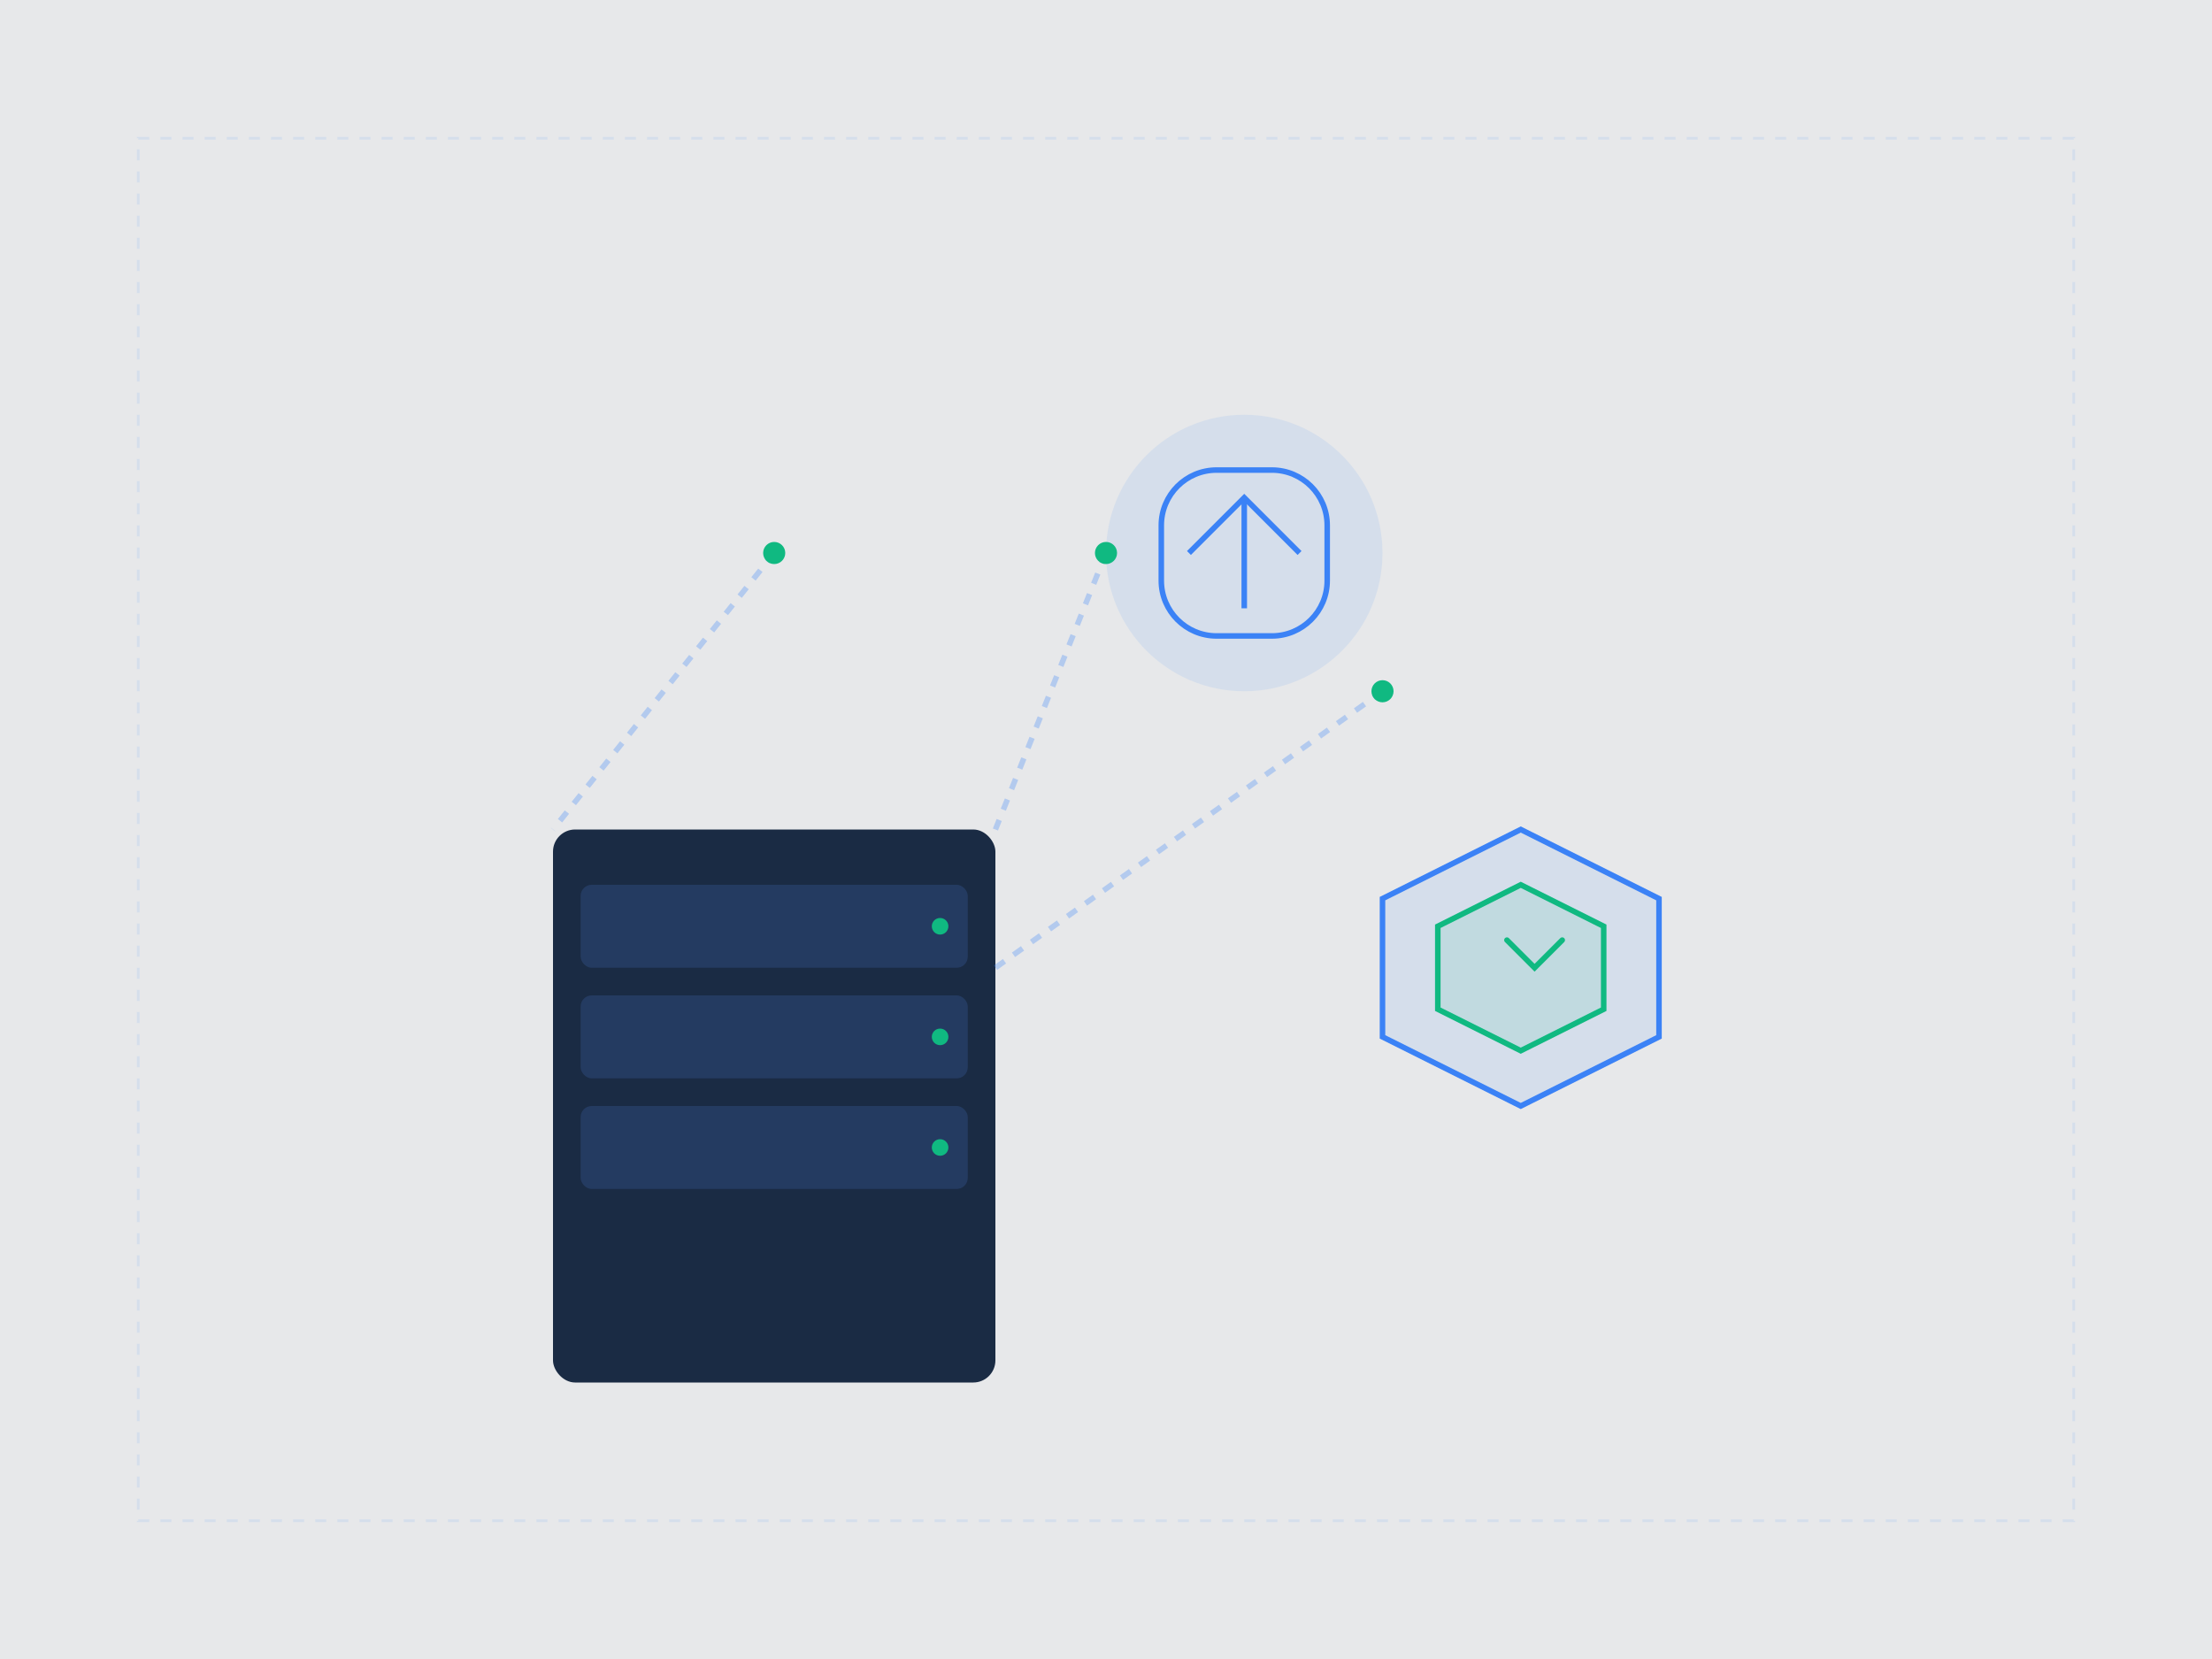 <?xml version="1.0" encoding="UTF-8"?>
<svg width="800" height="600" viewBox="0 0 800 600" fill="none" xmlns="http://www.w3.org/2000/svg">
  <!-- Background Grid -->
  <path d="M0 0h800v600H0z" fill="#0A1628" fill-opacity=".1"/>
  <path d="M50 50h700v500H50z" stroke="#3B82F6" stroke-opacity=".1" stroke-width="1" stroke-dasharray="4 4"/>
  
  <!-- Cloud Platform -->
  <g transform="translate(300,150)">
    <path d="M100 50C100 22.386 122.386 0 150 0C177.614 0 200 22.386 200 50C200 77.614 177.614 100 150 100C122.386 100 100 77.614 100 50Z" fill="#3B82F6" fill-opacity="0.1"/>
    <path d="M120 40C120 28.954 128.954 20 140 20H160C171.046 20 180 28.954 180 40V60C180 71.046 171.046 80 160 80H140C128.954 80 120 71.046 120 60V40Z" stroke="#3B82F6" stroke-width="2"/>
    <path d="M130 50L150 30L170 50" stroke="#3B82F6" stroke-width="2"/>
    <path d="M150 30V70" stroke="#3B82F6" stroke-width="2"/>
  </g>

  <!-- Server Rack -->
  <g transform="translate(200,300)">
    <rect x="0" y="0" width="160" height="200" rx="8" fill="#1A2B44"/>
    <rect x="10" y="20" width="140" height="30" rx="4" fill="#243B61"/>
    <rect x="10" y="60" width="140" height="30" rx="4" fill="#243B61"/>
    <rect x="10" y="100" width="140" height="30" rx="4" fill="#243B61"/>
    <circle cx="140" cy="35" r="3" fill="#10B981"/>
    <circle cx="140" cy="75" r="3" fill="#10B981"/>
    <circle cx="140" cy="115" r="3" fill="#10B981"/>
  </g>

  <!-- Network Lines -->
  <g stroke="#3B82F6" stroke-opacity="0.3" stroke-width="2">
    <path d="M280 200L200 300" stroke-dasharray="4 4"/>
    <path d="M400 200L360 300" stroke-dasharray="4 4"/>
    <path d="M500 250L360 350" stroke-dasharray="4 4"/>
  </g>

  <!-- Data Flow -->
  <g>
    <circle cx="280" cy="200" r="4" fill="#10B981">
      <animate attributeName="opacity" values="1;0;1" dur="2s" repeatCount="indefinite"/>
    </circle>
    <circle cx="400" cy="200" r="4" fill="#10B981">
      <animate attributeName="opacity" values="0;1;0" dur="2s" repeatCount="indefinite"/>
    </circle>
    <circle cx="500" cy="250" r="4" fill="#10B981">
      <animate attributeName="opacity" values="1;0;1" dur="1.5s" repeatCount="indefinite"/>
    </circle>
  </g>

  <!-- Security Shield -->
  <g transform="translate(500,300)">
    <path d="M50 0L100 25V75L50 100L0 75V25L50 0Z" fill="#3B82F6" fill-opacity="0.1" stroke="#3B82F6" stroke-width="2"/>
    <path d="M50 20L80 35V65L50 80L20 65V35L50 20Z" fill="#10B981" fill-opacity="0.1" stroke="#10B981" stroke-width="2"/>
    <path d="M45 40L55 50L65 40" stroke="#10B981" stroke-width="2" stroke-linecap="round"/>
  </g>
</svg> 